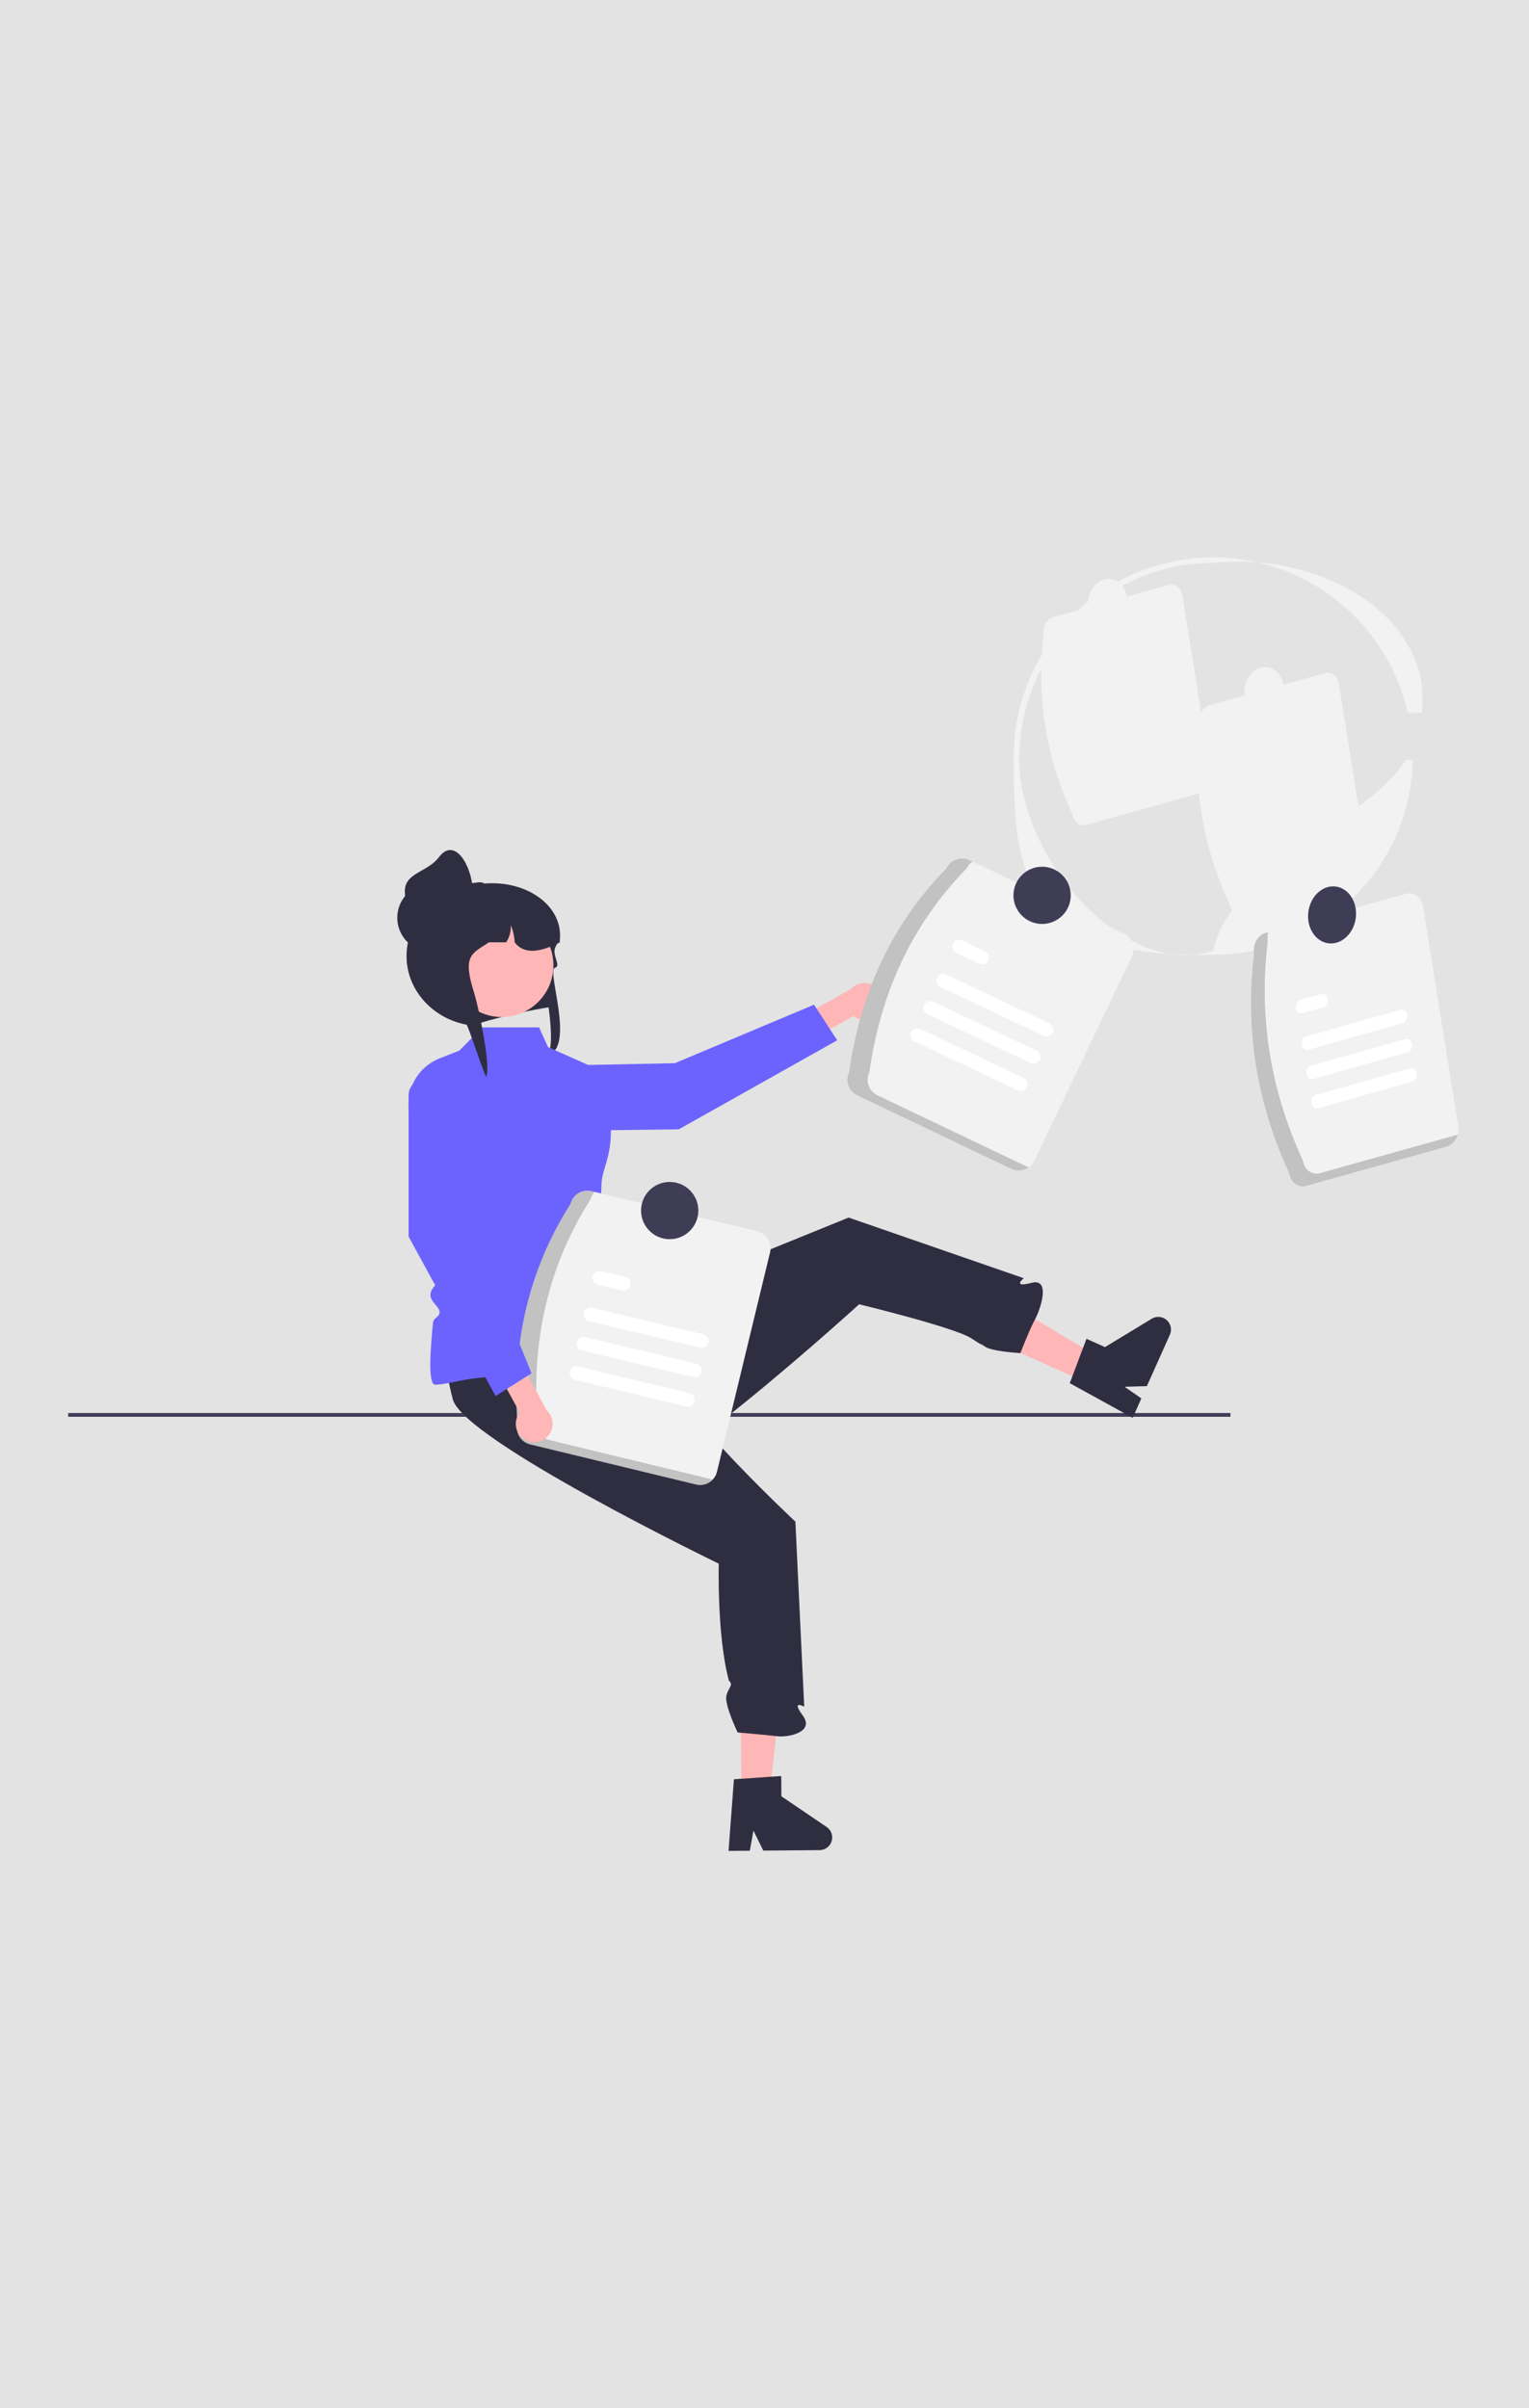 <svg width="650" height="1024" viewBox="0 0 650 1024" fill="none" xmlns="http://www.w3.org/2000/svg">
<rect width="650" height="1024" fill="#E3E3E3"/>
<g clip-path="url(#clip0_710_4075)">
<path d="M598.465 303.023H604.334C608.831 268.511 574.236 242.303 534.557 239.103C550.14 242.678 564.4 250.57 575.704 261.875C587.007 273.18 594.896 287.441 598.465 303.023V303.023Z" fill="#F2F2F2"/>
<path d="M507.136 405.993C503.815 405.952 500.633 405.84 497.59 405.657C500.748 406.143 503.952 406.256 507.136 405.993V405.993Z" fill="#F2F2F2"/>
<path d="M433.287 321.789C434.052 276.329 470.283 239.333 515.758 239.333C522.003 238.67 528.297 238.593 534.556 239.103C522.139 236.286 509.247 236.299 496.836 239.143C484.424 241.986 472.813 247.587 462.861 255.529C452.91 263.471 444.875 273.551 439.351 285.021C433.827 296.492 430.957 309.058 430.953 321.789C430.953 364.894 432.496 401.67 497.59 405.657C464.611 400.649 432.685 357.485 433.287 321.789Z" fill="#F2F2F2"/>
<path d="M597.493 323.117C582.586 348.614 523.975 367.313 515.758 404.246C512.963 405.163 510.069 405.75 507.137 405.993C509.838 406.026 512.624 406.015 515.519 405.949C561.837 405.949 599.828 369.248 600.546 323.117L597.493 323.117Z" fill="#F2F2F2"/>
<path d="M522.414 383.75C511.575 360.239 506.828 334.901 510.152 307.142C509.639 303.913 511.439 300.677 514.177 299.908L563.251 286.2C565.99 285.439 568.628 287.436 569.148 290.663L581.41 367.271C581.923 370.5 580.123 373.736 577.385 374.504L528.311 388.212C525.572 388.974 522.934 386.977 522.414 383.75Z" fill="#F2F2F2"/>
<path d="M545.657 294.676C546.364 289.202 543.233 284.286 538.663 283.696C534.094 283.106 529.816 287.064 529.109 292.538C528.402 298.011 531.532 302.927 536.102 303.517C540.672 304.107 544.949 300.149 545.657 294.676Z" fill="#F2F2F2"/>
<path d="M455.914 346.287C445.075 322.776 440.328 297.438 443.652 269.68C443.139 266.45 444.939 263.214 447.677 262.446L496.751 248.738C499.49 247.976 502.128 249.973 502.648 253.2L514.91 329.808C515.423 333.037 513.623 336.273 510.885 337.042L461.811 350.75C459.072 351.511 456.434 349.515 455.914 346.287Z" fill="#F2F2F2"/>
<path d="M479.157 257.212C479.864 251.739 476.733 246.823 472.163 246.233C467.594 245.642 463.316 249.601 462.609 255.074C461.902 260.548 465.032 265.463 469.602 266.054C474.172 266.644 478.449 262.686 479.157 257.212Z" fill="#F2F2F2"/>
<path d="M523.083 600.811H29V602.419H523.083V600.811Z" fill="#3F3D56"/>
<path d="M229.975 411.124C229.392 409.084 237.541 427.778 235.602 428.003C226.773 429.016 207.21 433.581 201.06 436.04C200.783 436.008 200.507 435.976 200.238 435.936C199.578 435.864 198.935 435.759 198.299 435.639C183.981 432.93 173.148 421.171 172.855 406.977C172.839 406.776 172.839 406.567 172.839 406.366C172.837 405.386 172.888 404.406 172.993 403.432C173.128 402.101 173.36 400.783 173.686 399.486L173.653 399.478C167.952 394.125 170.354 384.198 177.62 380.011C180.776 378.196 184.277 377.06 187.898 376.675C188.88 376.568 189.867 376.515 190.855 376.514H200.132C202.052 376.101 203.997 375.819 205.955 375.67H205.972C224.648 374.248 239.374 385.629 237.997 399.478C237.989 399.494 237.973 399.51 237.965 399.526C237.565 400.121 237.215 400.683 236.906 401.222C236.604 401.728 236.352 402.21 236.132 402.668C234.43 406.205 238.805 410.655 235.904 411.486C232.045 412.59 246.053 448.901 230.779 448.901C238.209 451.013 231.583 416.75 229.975 411.124Z" fill="#2F2E41"/>
<path d="M315.194 762.094L327.24 761.992L332.571 714.459L314.795 714.608L315.194 762.094Z" fill="#FFB6B6"/>
<path d="M353.776 781.244C353.786 782.671 353.23 784.045 352.229 785.063C351.229 786.081 349.865 786.661 348.437 786.675L324.489 786.875L320.296 778.378L318.757 786.918L309.721 787L312.002 756.542L315.146 756.333L327.969 755.449L332.106 755.172L332.179 763.79L351.416 776.835C352.137 777.325 352.728 777.981 353.139 778.749C353.55 779.517 353.768 780.373 353.776 781.244Z" fill="#2F2E41"/>
<path d="M330.462 738.254C325.671 737.675 313.58 736.646 313.58 736.646C313.58 736.646 307.873 724.735 308.797 721.029C309.706 717.308 311.973 716.552 309.866 714.607C304.738 695.655 305.558 664.871 305.558 664.871C305.558 664.871 277.952 651.504 250 636.032C222.675 620.897 195.021 603.753 192.521 595.113C190.871 588.933 189.763 582.621 189.209 576.248C188.791 572.069 188.534 567.97 188.373 564.296C187.995 555.889 188.148 549.676 188.148 549.676L222.981 549.097L246.053 548.567H248.464V552.586L254.526 562.89C254.526 562.89 265.001 575.067 263.771 576.2C262.283 577.575 262.734 578.796 268.015 579.793C269.517 580.056 271.047 580.118 272.565 579.978C281.095 579.327 284.664 584.206 284.873 585.275C286.304 592.822 300.654 609.219 314.095 623.212H314.103C326.507 636.136 338.132 647.003 338.132 647.003L338.791 660.868L341.886 725.691C341.886 725.691 336.082 722.444 341.267 729.445C346.452 736.453 335.254 738.824 330.462 738.254Z" fill="#2F2E41"/>
<path d="M461.147 587.525L466.064 576.529L425.047 551.913L417.789 568.138L461.147 587.525Z" fill="#FFB6B6"/>
<path d="M494.61 560.409C495.913 560.993 496.931 562.07 497.441 563.404C497.951 564.737 497.911 566.219 497.329 567.523L487.551 589.38L478.079 589.658L485.206 594.61L481.522 602.86L454.768 588.117L455.885 585.172L460.414 573.145L461.883 569.268L469.752 572.787L489.619 560.722C490.364 560.27 491.207 560.005 492.076 559.951C492.945 559.897 493.815 560.054 494.61 560.409V560.409Z" fill="#2F2E41"/>
<path d="M440.047 560.913C440.019 560.976 439.986 561.033 439.957 561.084C437.716 565.197 434.038 574.712 433.809 575.299C433.803 575.31 433.799 575.321 433.798 575.333C433.798 575.333 421.663 574.708 418.562 572.484C415.455 570.242 420.156 573.786 412.991 569.099C409.286 566.662 396.596 562.858 385.229 559.75C374.654 556.858 365.231 554.584 365.231 554.584C365.231 554.584 356.902 562.164 344.834 572.638L344.828 572.644C333.62 582.351 319.176 594.558 305.178 605.488C275.21 614.301 243.58 621.937 235.673 617.647C230.115 614.48 224.843 610.835 219.918 606.753L228.06 585.414L249.593 562.868L272.259 553.66L281.126 550.055L293.543 545.017L360.765 517.71L435.209 543.491C435.209 543.491 430.024 547.679 438.462 545.47C446.787 543.295 442.389 556.504 440.047 560.913Z" fill="#2F2E41"/>
<path d="M205.054 436.844H229.171L232.968 445.224L249.119 452.419C251.22 453.356 253.071 454.774 254.522 456.558C255.974 458.342 256.987 460.441 257.478 462.688C263.293 489.269 255.937 494.792 255.7 503.556C254.896 533.295 250.754 539.211 251.217 546.552C251.356 548.749 252.697 557.437 257.012 556.619C261.327 555.8 259.001 559.235 260.022 560.57C260.905 561.724 265.545 560.193 262.632 564.025C259.719 567.857 272.173 578.306 264.543 578.306C250.073 578.306 221.132 585.54 209.877 585.54C198.623 585.54 189.926 588.876 184.957 588.755C181.928 588.681 182.875 574.561 184.085 562.334C184.359 559.565 189.677 559.637 184.905 554.504C180.133 549.37 185.75 546.703 185.76 545.352C185.771 543.916 188.466 540.301 185.103 534.387C181.741 528.473 184.84 530.92 184.694 529.063C183.569 514.752 181.956 496.505 181.956 496.505L174.847 476.499C173.03 471.386 173.27 465.767 175.517 460.827C177.764 455.887 181.842 452.013 186.891 450.022L195.231 446.733L205.054 436.844Z" fill="#6C63FF"/>
<path d="M374.433 429.466C373.897 430.465 373.151 431.337 372.245 432.019C371.339 432.702 370.295 433.18 369.187 433.42C368.078 433.66 366.93 433.656 365.823 433.409C364.716 433.162 363.675 432.677 362.774 431.988L328.8 451.219L321.17 443.131L361.688 420.586C362.96 419.155 364.713 418.24 366.615 418.016C368.516 417.791 370.434 418.271 372.005 419.366C373.576 420.46 374.691 422.093 375.139 423.954C375.586 425.816 375.335 427.777 374.433 429.466V429.466Z" fill="#FFB6B6"/>
<path d="M221.465 474.858L220.947 481.051L288.583 480.182L355.907 442.34L346.064 427.194L286.89 452.07L244.834 452.922C238.915 453.042 233.251 455.351 228.935 459.402C224.619 463.453 221.957 468.96 221.465 474.858V474.858Z" fill="#6C63FF"/>
<path d="M213.304 432.43C225.435 432.43 235.268 422.598 235.268 410.469C235.268 398.341 225.435 388.509 213.304 388.509C201.174 388.509 191.34 398.341 191.34 410.469C191.34 422.598 201.174 432.43 213.304 432.43Z" fill="#FFB6B6"/>
<path d="M237.998 400.675C237.631 400.868 237.273 401.045 236.906 401.222C236.524 401.407 236.141 401.592 235.758 401.76C228.403 405.096 222.417 405.466 218.784 400.675C218.687 398.155 218.121 395.674 217.114 393.361C217.292 395.946 216.611 398.517 215.176 400.675H207.862C200.328 405.675 196.459 406.197 201.688 422.61C203.146 427.183 208.943 453.796 206.662 457.742C206.003 457.67 198.935 435.759 198.3 435.639C183.981 432.93 173.149 421.171 172.855 406.977C172.872 406.253 172.921 405.53 172.994 404.823C173.937 403.405 174.974 402.052 176.097 400.772C176.091 396.978 176.964 393.233 178.646 389.833C180.775 385.524 184.093 381.915 188.208 379.432C190.661 378.243 193.219 377.282 195.848 376.563C195.913 376.546 195.97 376.53 196.036 376.514C196.842 376.297 197.665 376.096 198.487 375.928C200.187 375.569 201.905 375.308 203.635 375.148C203.757 375.14 203.879 375.132 203.993 375.132C204.684 375.133 205.361 375.319 205.956 375.67C205.964 375.67 205.964 375.678 205.972 375.678C206.397 375.927 206.768 376.257 207.064 376.651C207.584 377.313 207.865 378.132 207.862 378.974H216.007C216.308 378.974 216.609 378.982 216.911 378.998C222.347 379.184 227.518 381.391 231.412 385.188C235.306 388.984 237.643 394.097 237.965 399.526C237.99 399.912 237.998 400.289 237.998 400.675Z" fill="#2F2E41"/>
<path d="M183.349 404.694C191.341 404.694 197.819 398.217 197.819 390.226C197.819 382.236 191.341 375.759 183.349 375.759C175.357 375.759 168.879 382.236 168.879 390.226C168.879 398.217 175.357 404.694 183.349 404.694Z" fill="#2F2E41"/>
<path d="M201.034 378.974C201.311 386.959 194.556 393.441 186.564 393.441C182.726 393.441 179.046 391.917 176.332 389.204C173.618 386.491 172.094 382.811 172.094 378.974C172.094 370.983 181.772 370.901 186.564 364.506C193.343 355.46 200.662 368.205 201.034 378.974Z" fill="#2F2E41"/>
<path d="M219.955 605.297C217.708 571.962 224.285 540.607 242.553 511.872C243.013 509.982 244.203 508.351 245.864 507.337C247.525 506.323 249.52 506.009 251.412 506.465L321.981 523.528C323.872 523.988 325.503 525.178 326.517 526.839C327.531 528.499 327.844 530.494 327.389 532.386L304.791 625.81C304.331 627.701 303.14 629.332 301.48 630.346C299.819 631.359 297.824 631.673 295.932 631.218L225.363 614.154C223.472 613.694 221.841 612.504 220.827 610.844C219.813 609.183 219.499 607.188 219.955 605.297V605.297Z" fill="#F2F2F2"/>
<path opacity="0.2" d="M233.784 612.376C231.893 611.917 230.262 610.726 229.248 609.066C228.234 607.405 227.921 605.41 228.376 603.519C226.129 570.184 232.707 538.829 250.974 510.094C251.282 508.854 251.912 507.718 252.8 506.8L251.412 506.464C249.52 506.009 247.525 506.323 245.864 507.336C244.203 508.35 243.013 509.981 242.553 511.871C224.285 540.606 217.708 571.962 219.955 605.296C219.499 607.188 219.813 609.183 220.827 610.843C221.841 612.503 223.472 613.694 225.363 614.153L295.932 631.217C297.186 631.516 298.498 631.478 299.733 631.107C300.968 630.736 302.083 630.045 302.964 629.104L233.784 612.376Z" fill="black"/>
<path d="M297.679 573.047L250.357 561.744C249.605 561.563 248.955 561.091 248.55 560.432C248.146 559.773 248.019 558.98 248.199 558.227C248.379 557.475 248.85 556.825 249.509 556.419C250.168 556.014 250.961 555.887 251.714 556.066L299.035 567.37C299.786 567.552 300.434 568.024 300.837 568.683C301.24 569.342 301.366 570.133 301.187 570.884C301.007 571.636 300.537 572.285 299.88 572.69C299.222 573.096 298.431 573.224 297.679 573.047L297.679 573.047Z" fill="white"/>
<path d="M264.487 548.662L254.076 546.175C253.323 545.997 252.672 545.527 252.266 544.869C251.859 544.211 251.73 543.419 251.908 542.666C252.085 541.913 252.554 541.261 253.212 540.854C253.869 540.447 254.662 540.317 255.415 540.493L255.433 540.498L265.844 542.985C266.594 543.167 267.242 543.639 267.645 544.298C268.049 544.956 268.174 545.748 267.995 546.499C267.815 547.25 267.345 547.9 266.688 548.305C266.03 548.711 265.239 548.839 264.487 548.662V548.662Z" fill="white"/>
<path d="M291.714 598.007L244.392 586.704C243.641 586.522 242.993 586.05 242.59 585.391C242.186 584.732 242.061 583.94 242.24 583.189C242.42 582.437 242.89 581.788 243.548 581.382C244.205 580.977 244.997 580.849 245.749 581.026L293.071 592.33C293.444 592.417 293.797 592.577 294.109 592.801C294.42 593.025 294.685 593.308 294.887 593.634C295.089 593.96 295.225 594.323 295.287 594.702C295.348 595.08 295.335 595.468 295.247 595.841C295.159 596.214 294.998 596.567 294.774 596.878C294.55 597.189 294.266 597.453 293.939 597.655C293.613 597.857 293.25 597.992 292.871 598.053C292.492 598.114 292.105 598.1 291.732 598.012L291.714 598.007Z" fill="white"/>
<path d="M294.697 585.527L247.375 574.224C246.622 574.045 245.971 573.574 245.565 572.915C245.159 572.256 245.031 571.462 245.21 570.709C245.389 569.956 245.86 569.305 246.519 568.899C247.178 568.493 247.972 568.365 248.725 568.544L248.732 568.546L296.053 579.85C296.804 580.032 297.452 580.504 297.856 581.163C298.259 581.821 298.385 582.613 298.206 583.365C298.026 584.116 297.556 584.766 296.898 585.171C296.24 585.576 295.449 585.705 294.697 585.527L294.697 585.527Z" fill="white"/>
<path d="M284.691 526.904C291.414 526.904 296.863 521.455 296.863 514.734C296.863 508.013 291.414 502.564 284.691 502.564C277.969 502.564 272.52 508.013 272.52 514.734C272.52 521.455 277.969 526.904 284.691 526.904Z" fill="#3F3D56"/>
<path d="M223.319 612.264C222.326 611.715 221.464 610.957 220.793 610.043C220.122 609.129 219.658 608.079 219.432 606.968C219.206 605.856 219.225 604.709 219.486 603.605C219.748 602.501 220.246 601.468 220.946 600.575L202.15 566.363L210.337 558.839L232.364 599.636C233.778 600.927 234.67 602.691 234.871 604.595C235.071 606.499 234.566 608.41 233.451 609.967C232.336 611.523 230.689 612.617 228.822 613.04C226.954 613.464 224.996 613.187 223.319 612.264H223.319Z" fill="#FFB6B6"/>
<path d="M201.367 460.824L181.152 458.874C180.209 458.783 179.257 458.89 178.358 459.189C177.458 459.487 176.632 459.971 175.93 460.607C175.229 461.244 174.668 462.021 174.285 462.887C173.901 463.753 173.703 464.69 173.703 465.638V525.785L210.683 593.577L225.957 583.932L201.84 524.454L201.367 460.824Z" fill="#6C63FF"/>
<path d="M360.961 455.943C365.648 422.864 378.561 393.542 402.371 369.199C403.211 367.444 404.713 366.095 406.547 365.446C408.382 364.797 410.399 364.902 412.156 365.738L477.678 397.006C479.433 397.846 480.784 399.347 481.433 401.181C482.082 403.015 481.977 405.032 481.14 406.789L439.731 493.533C438.89 495.288 437.388 496.638 435.554 497.286C433.72 497.935 431.703 497.83 429.946 496.994L364.423 465.726C362.668 464.886 361.318 463.385 360.669 461.551C360.02 459.717 360.125 457.7 360.961 455.943V455.943Z" fill="#F2F2F2"/>
<path opacity="0.2" d="M373.03 465.726C371.275 464.886 369.925 463.384 369.276 461.55C368.627 459.716 368.732 457.7 369.568 455.943C374.255 422.863 387.168 393.542 410.978 369.199C411.535 368.049 412.386 367.067 413.445 366.353L412.155 365.737C410.398 364.901 408.382 364.796 406.547 365.445C404.713 366.094 403.211 367.444 402.371 369.199C378.561 393.542 365.648 422.863 360.961 455.943C360.125 457.7 360.02 459.716 360.669 461.55C361.318 463.384 362.668 464.886 364.423 465.726L429.946 496.994C431.111 497.545 432.402 497.779 433.687 497.671C434.972 497.563 436.206 497.117 437.263 496.379L373.03 465.726Z" fill="black"/>
<path d="M443.67 440.439L399.704 419.607C399.005 419.276 398.465 418.68 398.205 417.951C397.945 417.222 397.985 416.419 398.316 415.72C398.648 415.02 399.244 414.481 399.973 414.221C400.702 413.96 401.505 414 402.204 414.332L446.171 435.164C446.867 435.497 447.404 436.093 447.662 436.82C447.921 437.548 447.88 438.349 447.549 439.047C447.218 439.744 446.624 440.283 445.897 440.544C445.17 440.805 444.37 440.767 443.67 440.439L443.67 440.439Z" fill="white"/>
<path d="M416.232 409.725L406.559 405.143C406.212 404.98 405.9 404.75 405.641 404.467C405.383 404.183 405.183 403.852 405.052 403.491C404.922 403.13 404.864 402.747 404.882 402.364C404.9 401.981 404.993 401.605 405.156 401.258C405.319 400.911 405.549 400.6 405.833 400.341C406.117 400.083 406.449 399.883 406.81 399.754C407.17 399.624 407.553 399.566 407.937 399.584C408.32 399.603 408.696 399.696 409.043 399.86L409.059 399.868L418.732 404.45C419.429 404.783 419.966 405.379 420.225 406.107C420.484 406.835 420.443 407.636 420.112 408.334C419.781 409.032 419.187 409.571 418.459 409.832C417.732 410.093 416.931 410.054 416.232 409.725V409.725Z" fill="white"/>
<path d="M432.678 463.629L388.712 442.797C388.015 442.464 387.478 441.869 387.219 441.141C386.961 440.412 387.001 439.612 387.332 438.913C387.663 438.215 388.257 437.677 388.985 437.416C389.712 437.155 390.513 437.193 391.212 437.522L435.179 458.354C435.526 458.517 435.837 458.747 436.095 459.03C436.353 459.313 436.553 459.645 436.683 460.005C436.813 460.366 436.871 460.749 436.853 461.131C436.835 461.514 436.742 461.89 436.579 462.237C436.416 462.584 436.186 462.895 435.902 463.153C435.619 463.411 435.288 463.611 434.927 463.741C434.566 463.871 434.184 463.929 433.801 463.911C433.418 463.893 433.042 463.8 432.695 463.637L432.678 463.629Z" fill="white"/>
<path d="M438.174 452.034L394.207 431.202C393.507 430.872 392.967 430.276 392.706 429.548C392.445 428.819 392.484 428.016 392.815 427.316C393.146 426.617 393.741 426.077 394.47 425.816C395.199 425.554 396.001 425.594 396.701 425.924L396.708 425.927L440.674 446.759C441.371 447.092 441.907 447.688 442.166 448.416C442.424 449.143 442.384 449.944 442.053 450.642C441.722 451.34 441.128 451.879 440.401 452.139C439.674 452.4 438.873 452.362 438.174 452.034L438.174 452.034Z" fill="white"/>
<path d="M443.01 392.871C449.732 392.871 455.182 387.423 455.182 380.701C455.182 373.98 449.732 368.532 443.01 368.532C436.287 368.532 430.838 373.98 430.838 380.701C430.838 387.423 436.287 392.871 443.01 392.871Z" fill="#3F3D56"/>
<path d="M548.047 498.797C534.846 470.165 529.066 439.307 533.114 405.501C532.489 401.569 534.681 397.628 538.016 396.692L597.78 379.997C601.116 379.07 604.329 381.502 604.962 385.432L619.894 478.728C620.52 482.661 618.327 486.602 614.993 487.538L555.229 504.232C551.893 505.159 548.68 502.728 548.047 498.797Z" fill="#F2F2F2"/>
<path opacity="0.2" d="M561.045 498.848C557.709 499.775 554.496 497.344 553.863 493.413C540.662 464.781 534.882 433.924 538.93 400.118C538.739 398.862 538.828 397.58 539.19 396.363L538.014 396.692C534.68 397.628 532.487 401.569 533.112 405.501C529.064 439.307 534.844 470.165 548.045 498.797C548.678 502.728 551.891 505.159 555.227 504.232L614.991 487.538C616.129 487.156 617.152 486.492 617.964 485.608C618.775 484.724 619.35 483.649 619.633 482.483L561.045 498.848Z" fill="black"/>
<path d="M596.284 435.014L556.256 446.332C554.929 446.706 553.649 445.74 553.396 444.176C553.252 443.457 553.368 442.71 553.723 442.068C554.078 441.426 554.65 440.931 555.335 440.67L595.364 429.352C596.691 428.982 597.969 429.951 598.219 431.515C598.361 432.233 598.245 432.978 597.891 433.618C597.537 434.259 596.968 434.753 596.284 435.014H596.284Z" fill="white"/>
<path d="M562.537 428.316L553.731 430.806C552.405 431.186 551.121 430.228 550.863 428.665C550.717 427.945 550.83 427.196 551.184 426.552C551.538 425.908 552.109 425.411 552.796 425.148L552.811 425.144L561.617 422.654C562.944 422.284 564.223 423.252 564.473 424.817C564.615 425.535 564.498 426.28 564.144 426.92C563.79 427.56 563.221 428.055 562.537 428.316Z" fill="white"/>
<path d="M600.328 459.906L560.299 471.224C558.972 471.595 557.694 470.626 557.444 469.061C557.302 468.344 557.418 467.599 557.772 466.958C558.126 466.318 558.696 465.824 559.379 465.562L599.408 454.244C600.733 453.864 602.017 454.823 602.276 456.385C602.422 457.105 602.308 457.854 601.954 458.498C601.6 459.142 601.029 459.64 600.343 459.902L600.328 459.906Z" fill="white"/>
<path d="M598.305 447.46L558.277 458.778C556.951 459.155 555.669 458.194 555.413 456.63C555.268 455.91 555.383 455.162 555.737 454.519C556.092 453.875 556.664 453.379 557.351 453.118L557.357 453.116L597.385 441.798C598.712 441.428 599.991 442.396 600.241 443.961C600.383 444.679 600.267 445.424 599.912 446.064C599.558 446.705 598.989 447.199 598.305 447.46L598.305 447.46Z" fill="white"/>
<path d="M576.353 390.319C577.214 383.653 573.401 377.667 567.836 376.948C562.271 376.229 557.062 381.05 556.2 387.715C555.339 394.381 559.152 400.367 564.717 401.086C570.282 401.805 575.491 396.984 576.353 390.319Z" fill="#3F3D56"/>
</g>
<defs>
<clipPath id="clip0_710_4075">
<rect width="591" height="550" fill="white" transform="translate(29 237)"/>
</clipPath>
</defs>
</svg>

